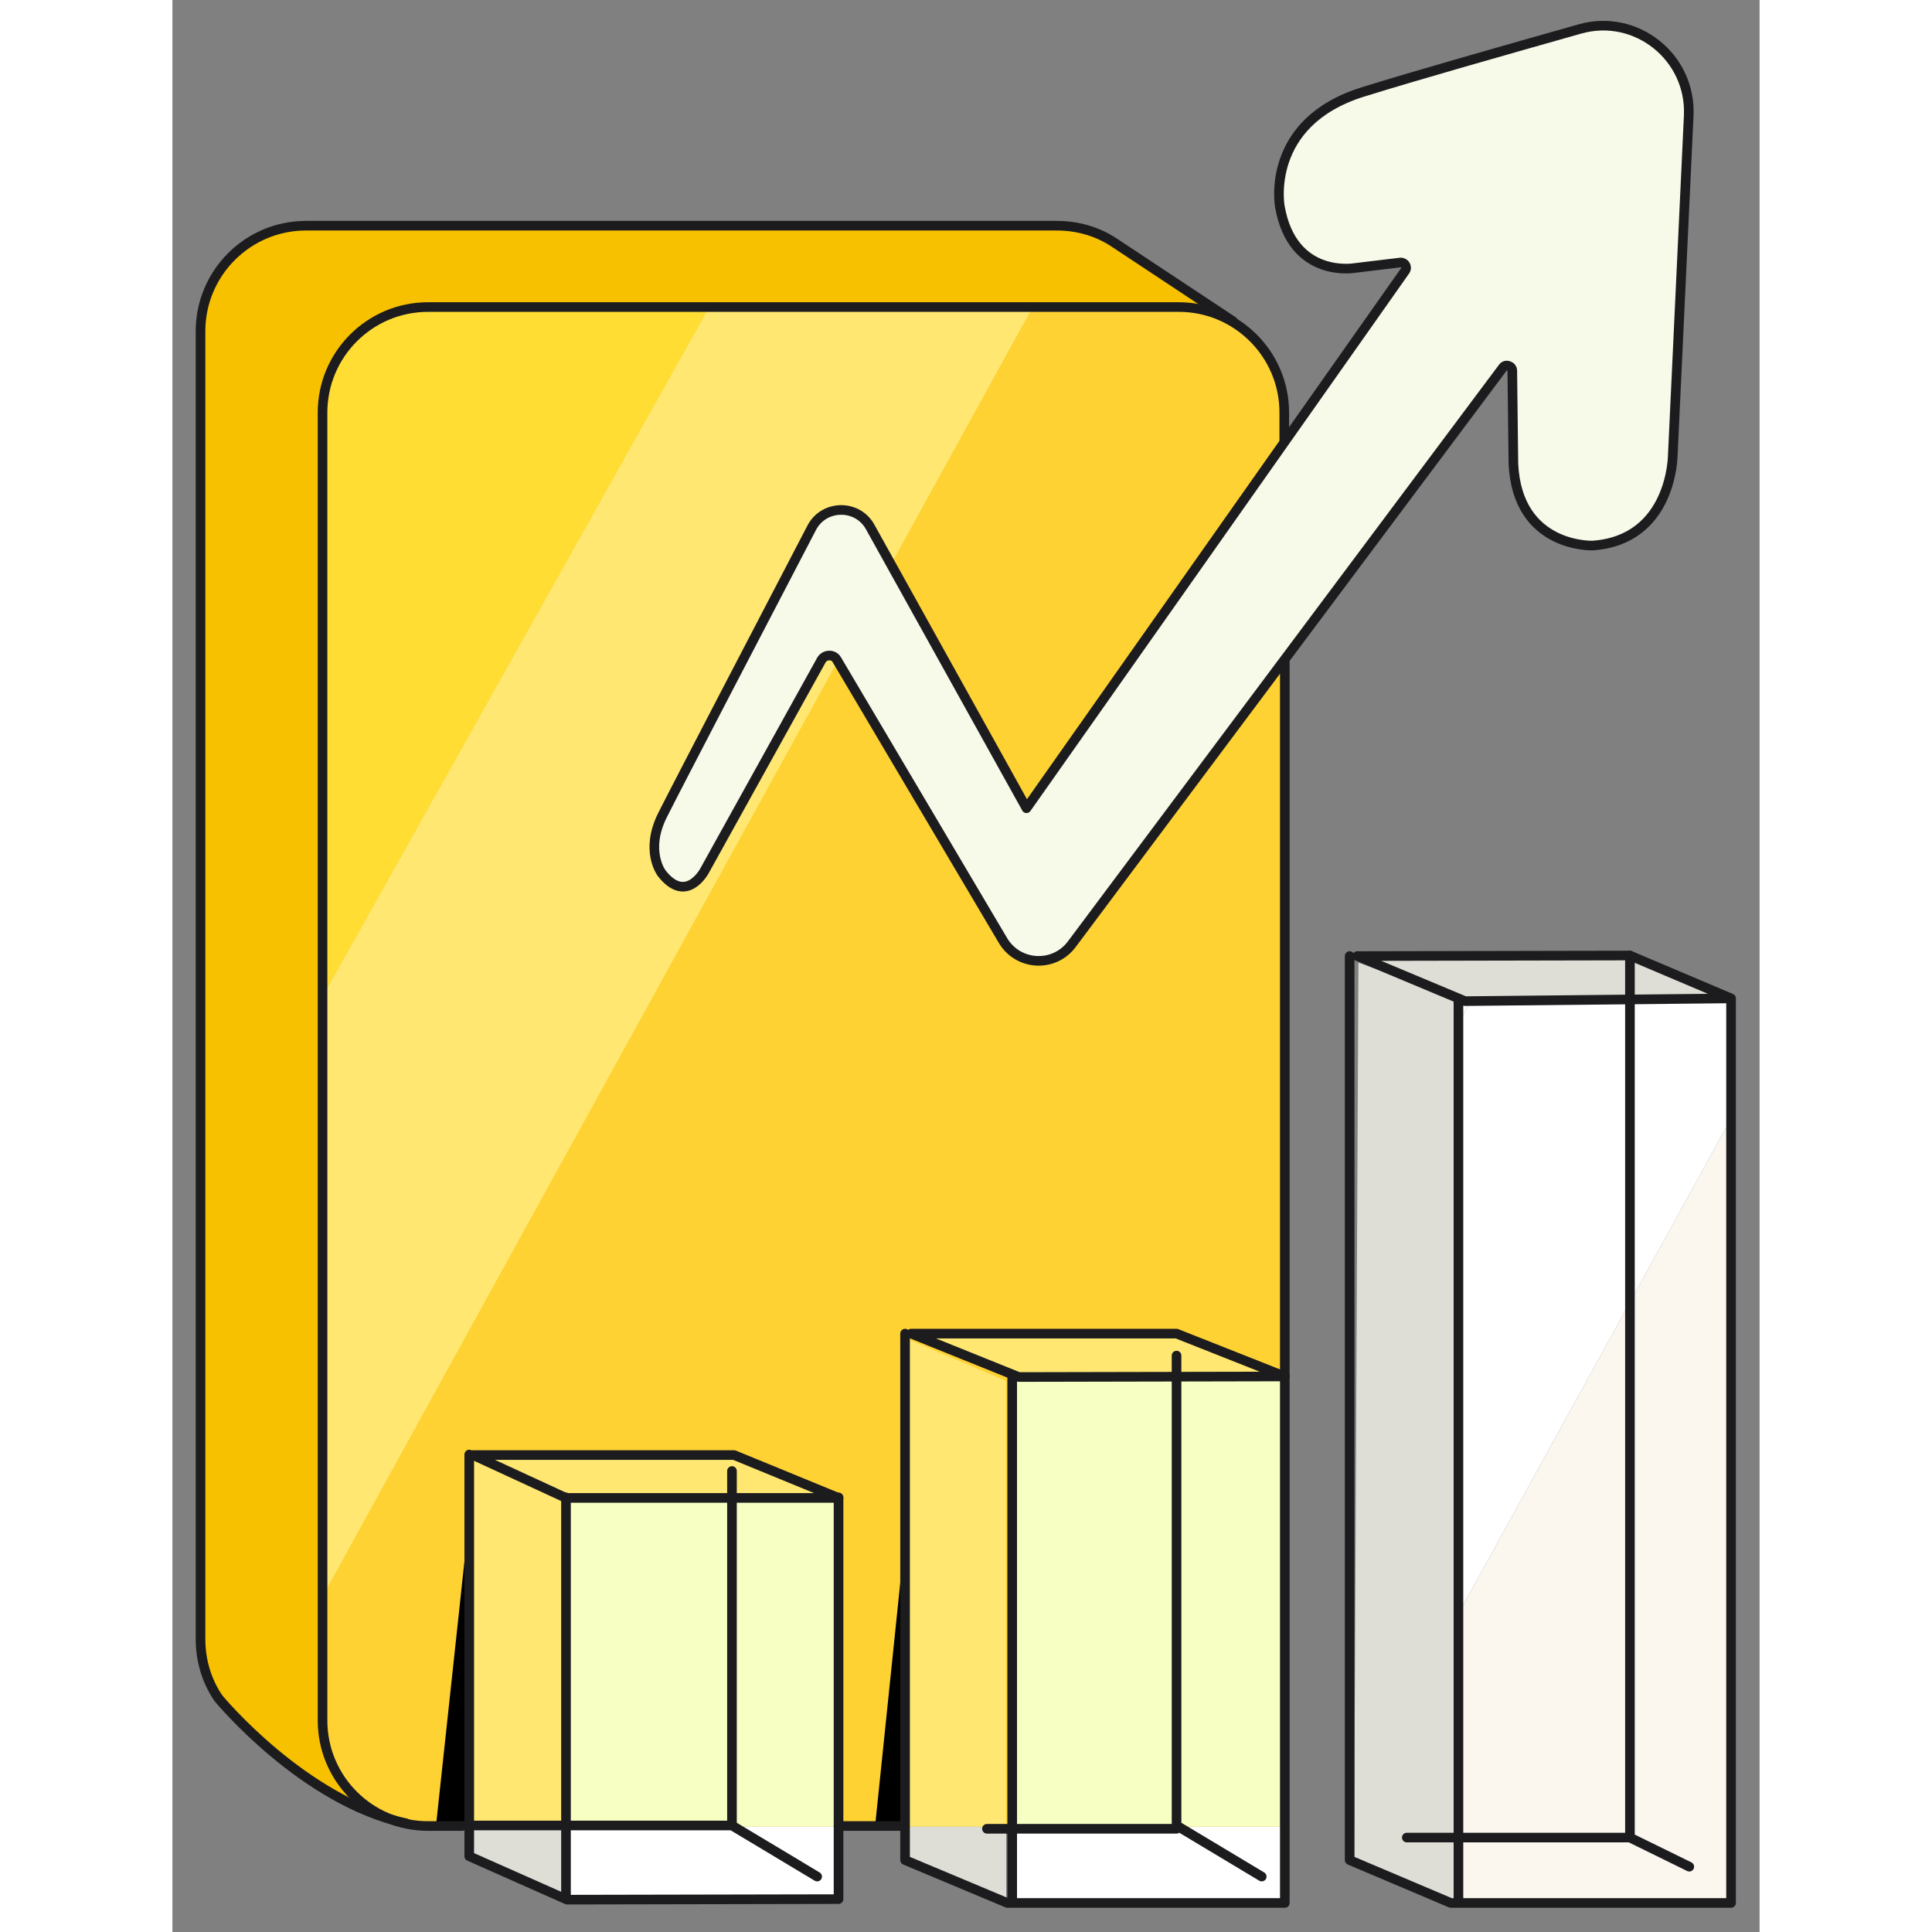 <svg width="540" height="540" fill="none" viewBox="146.331 119.784 247.338 301.079" xmlns="http://www.w3.org/2000/svg"><rect x="146.331" y="119.784" width="247.338" height="301.079" fill="#808080" stroke="none"/><path d="M0 0h540v540H0z" style="fill: rgba(251, 247, 239, 0);"></path><path fill="#F8C100" d="m178.631 402.72-6.167-2.826c-1.027-.514-5.481-3.34-6.423-4.111-8.992-7.365-15.244-11.818-15.244-20.64V171.315c0-9.078 7.365-16.443 16.443-16.443h116.987c6.937 0 7.622 1.884 26.892 14.645l5.138 14.473-2.826 34-12.932 173.682h-70.141l-51.727 11.048Z"></path><path fill="#FD3" d="M186.334 167.716c-9.078 0-16.443 7.365-16.443 16.443v90.609l60.035-107.052h-43.592Z"></path><path fill="#FFD233" d="M303.321 167.716h-22.952L169.891 368.29v19.697c0 9.078 7.365 16.443 16.443 16.443h133.173l.257-180.533v-39.738c0-9.078-7.365-16.443-16.443-16.443Z"></path><path fill="#FFE771" d="m229.926 167.716-60.035 107.052v93.522l110.478-200.574h-50.443Z"></path><path fill="#DEDDD6" d="m346.826 416.336-16.357-6.252.685-140.281 15.587 5.652.085 140.881Z"></path><path fill="#fff" d="M249.964 222.7c-.514-.942-1.884-.857-2.398 0l-18.241 32.886s-2.827 5.31-6.681.343c0 0-2.654-3.511.172-9.078 2.055-4.111 15.929-30.746 23.209-44.705 1.884-3.683 7.194-3.769 9.163-.086l24.323 43.763 59.007-83.758c.428-.599-.086-1.37-.771-1.284l-7.108.856s-9.678 1.713-11.647-9.592c0 0-2.398-13.018 12.846-17.814 8.222-2.569 22.438-6.594 33.914-9.848 8.736-2.484 17.386 4.367 16.957 13.531l-2.483 52.927s-.086 13.189-12.504 14.045c0 0-11.733.428-12.332-12.76l-.172-14.474c0-.771-1.027-1.113-1.456-.514l-67.229 89.924c-2.74 3.597-8.221 3.34-10.619-.514l-25.95-43.848Z"></path><path fill="#fff" d="m364.814 149.39-30.06 9.164c-5.395 1.627-11.048-1.371-12.675-6.766-1.627-5.396 1.37-11.048 6.766-12.675l30.06-9.164c5.396-1.627 11.048 1.37 12.675 6.766 1.627 5.31-1.37 11.048-6.766 12.675Z"></path><path fill="#000" d="m191.899 362.553-4.454 41.365 4.796.342-.342-41.707ZM260.159 362.553l-4.282 41.365 4.625.342"></path><path fill="#fff" d="M207.832 415.822h42.393v-11.39h-42.393v11.39ZM277.375 404.433v11.99h42.393v-82.045h-.172l-.085 70.055h-42.136Z"></path><path fill="#DEDDD6" d="m191.906 408.714 15.33 6.337v-10.619h-15.244l-.086 4.282ZM260.504 410.341l15.758 6.68v-12.589h-15.758v5.909Z"></path><path fill="#F7FFC2" d="m207.75 353.217.086 51.214h42.392v-51.214H207.75ZM277.375 404.433h42.136l.085-70.055h-42.307l.086 70.055Z"></path><path fill="#FFE771" d="m192.673 346.453-.685 57.98h15.245v-51.728l-14.56-6.252ZM260.504 328.298v76.136h15.758v-69.456l-15.758-6.68Z"></path><path fill="#fff" d="M346.826 275.542v3.597l1.97-3.597h-1.97Z"></path><path fill="#FBF7EF" d="M346.914 370.947v45.476h42.393V293.955l-42.393 76.992Z"></path><path fill="#fff" d="M389.305 275.542h-40.509l-1.97 3.597.086 91.808 42.393-76.992v-18.413Z"></path><path stroke="#1C1C1E" stroke-linecap="round" stroke-linejoin="round" stroke-width="1.5" d="m311.632 169.859-18.498-12.247c-2.57-1.713-5.653-2.655-8.993-2.655H167.154c-9.078 0-16.443 7.365-16.443 16.443v203.828c0 3.426 1.028 6.681 2.826 9.25 0 0 13.189 16.015 29.204 19.441M259.559 404.347h-9.42M319.682 222.528v111.763"></path><path stroke="#1C1C1E" stroke-linecap="round" stroke-linejoin="round" stroke-width="1.5" d="M191.478 404.347h-5.31c-9.078 0-16.443-7.365-16.443-16.443V184.076c0-9.078 7.365-16.443 16.443-16.443h116.987c9.078 0 16.443 7.365 16.443 16.443v4.453"></path><path fill="#FFE771" stroke="#1C1C1E" stroke-linecap="round" stroke-linejoin="round" stroke-width="1.5" d="m193.186 346.539 14.473 6.68h42.478l-16.271-6.68h-40.68Z"></path><path stroke="#1C1C1E" stroke-linecap="round" stroke-linejoin="round" stroke-width="1.5" d="M250.137 353.133v62.605l-42.307.085-15.244-6.766v-62.604M207.664 353.134v62.604"></path><path fill="#FFE771" stroke="#1C1C1E" stroke-linecap="round" stroke-linejoin="round" stroke-width="1.5" d="m261.445 327.61 16.786 6.766 41.451-.086-16.872-6.68h-41.365Z"></path><path stroke="#1C1C1E" stroke-linecap="round" stroke-linejoin="round" stroke-width="1.5" d="M319.683 334.29v82.046h-43.25l-15.929-6.681V327.61M277.199 334.291v82.045"></path><path fill="#DEDDD6" stroke="#1C1C1E" stroke-linecap="round" stroke-linejoin="round" stroke-width="1.5" d="m330.982 268.776 16.786 7.023 41.451-.428-15.758-6.681-42.479.086Z"></path><path stroke="#1C1C1E" stroke-linecap="round" stroke-linejoin="round" stroke-width="1.5" d="M389.223 275.454v140.882h-43.678l-15.758-6.68V268.774M346.742 275.455v140.881"></path><path fill="#F8FAE9" stroke="#1C1C1E" stroke-linecap="round" stroke-linejoin="round" stroke-width="1.5" d="M249.88 222.615c-.514-.942-1.884-.857-2.398 0l-18.241 32.886s-2.827 5.31-6.681.343c0 0-2.654-3.511.172-9.078 2.055-4.111 15.929-30.746 23.209-44.705 1.884-3.683 7.194-3.769 9.163-.086l24.323 43.763 59.007-83.758c.428-.599-.086-1.37-.771-1.284l-7.108.856s-9.678 1.713-11.647-9.592c0 0-2.398-13.018 12.846-17.813 8.222-2.57 22.438-6.595 33.914-9.849 8.736-2.484 17.386 4.367 16.957 13.531l-2.483 52.927s-.086 13.189-12.504 14.045c0 0-11.733.428-12.332-12.76l-.172-14.474c0-.771-1.027-1.113-1.456-.514l-67.229 89.924c-2.74 3.597-8.221 3.34-10.619-.514l-25.95-43.848Z"></path><path stroke="#1C1C1E" stroke-linecap="round" stroke-linejoin="round" stroke-width="1.5" d="M192.244 404.262h41.28M273.264 404.775h29.546M373.467 268.69v137.456M373.464 406.146h-34.771M373.467 406.146l9.249 4.54M302.811 331.036v72.882M233.529 404.26v-55.239M246.804 412.226l-13.275-7.964M316.085 412.226l-13.274-7.964"></path></svg>